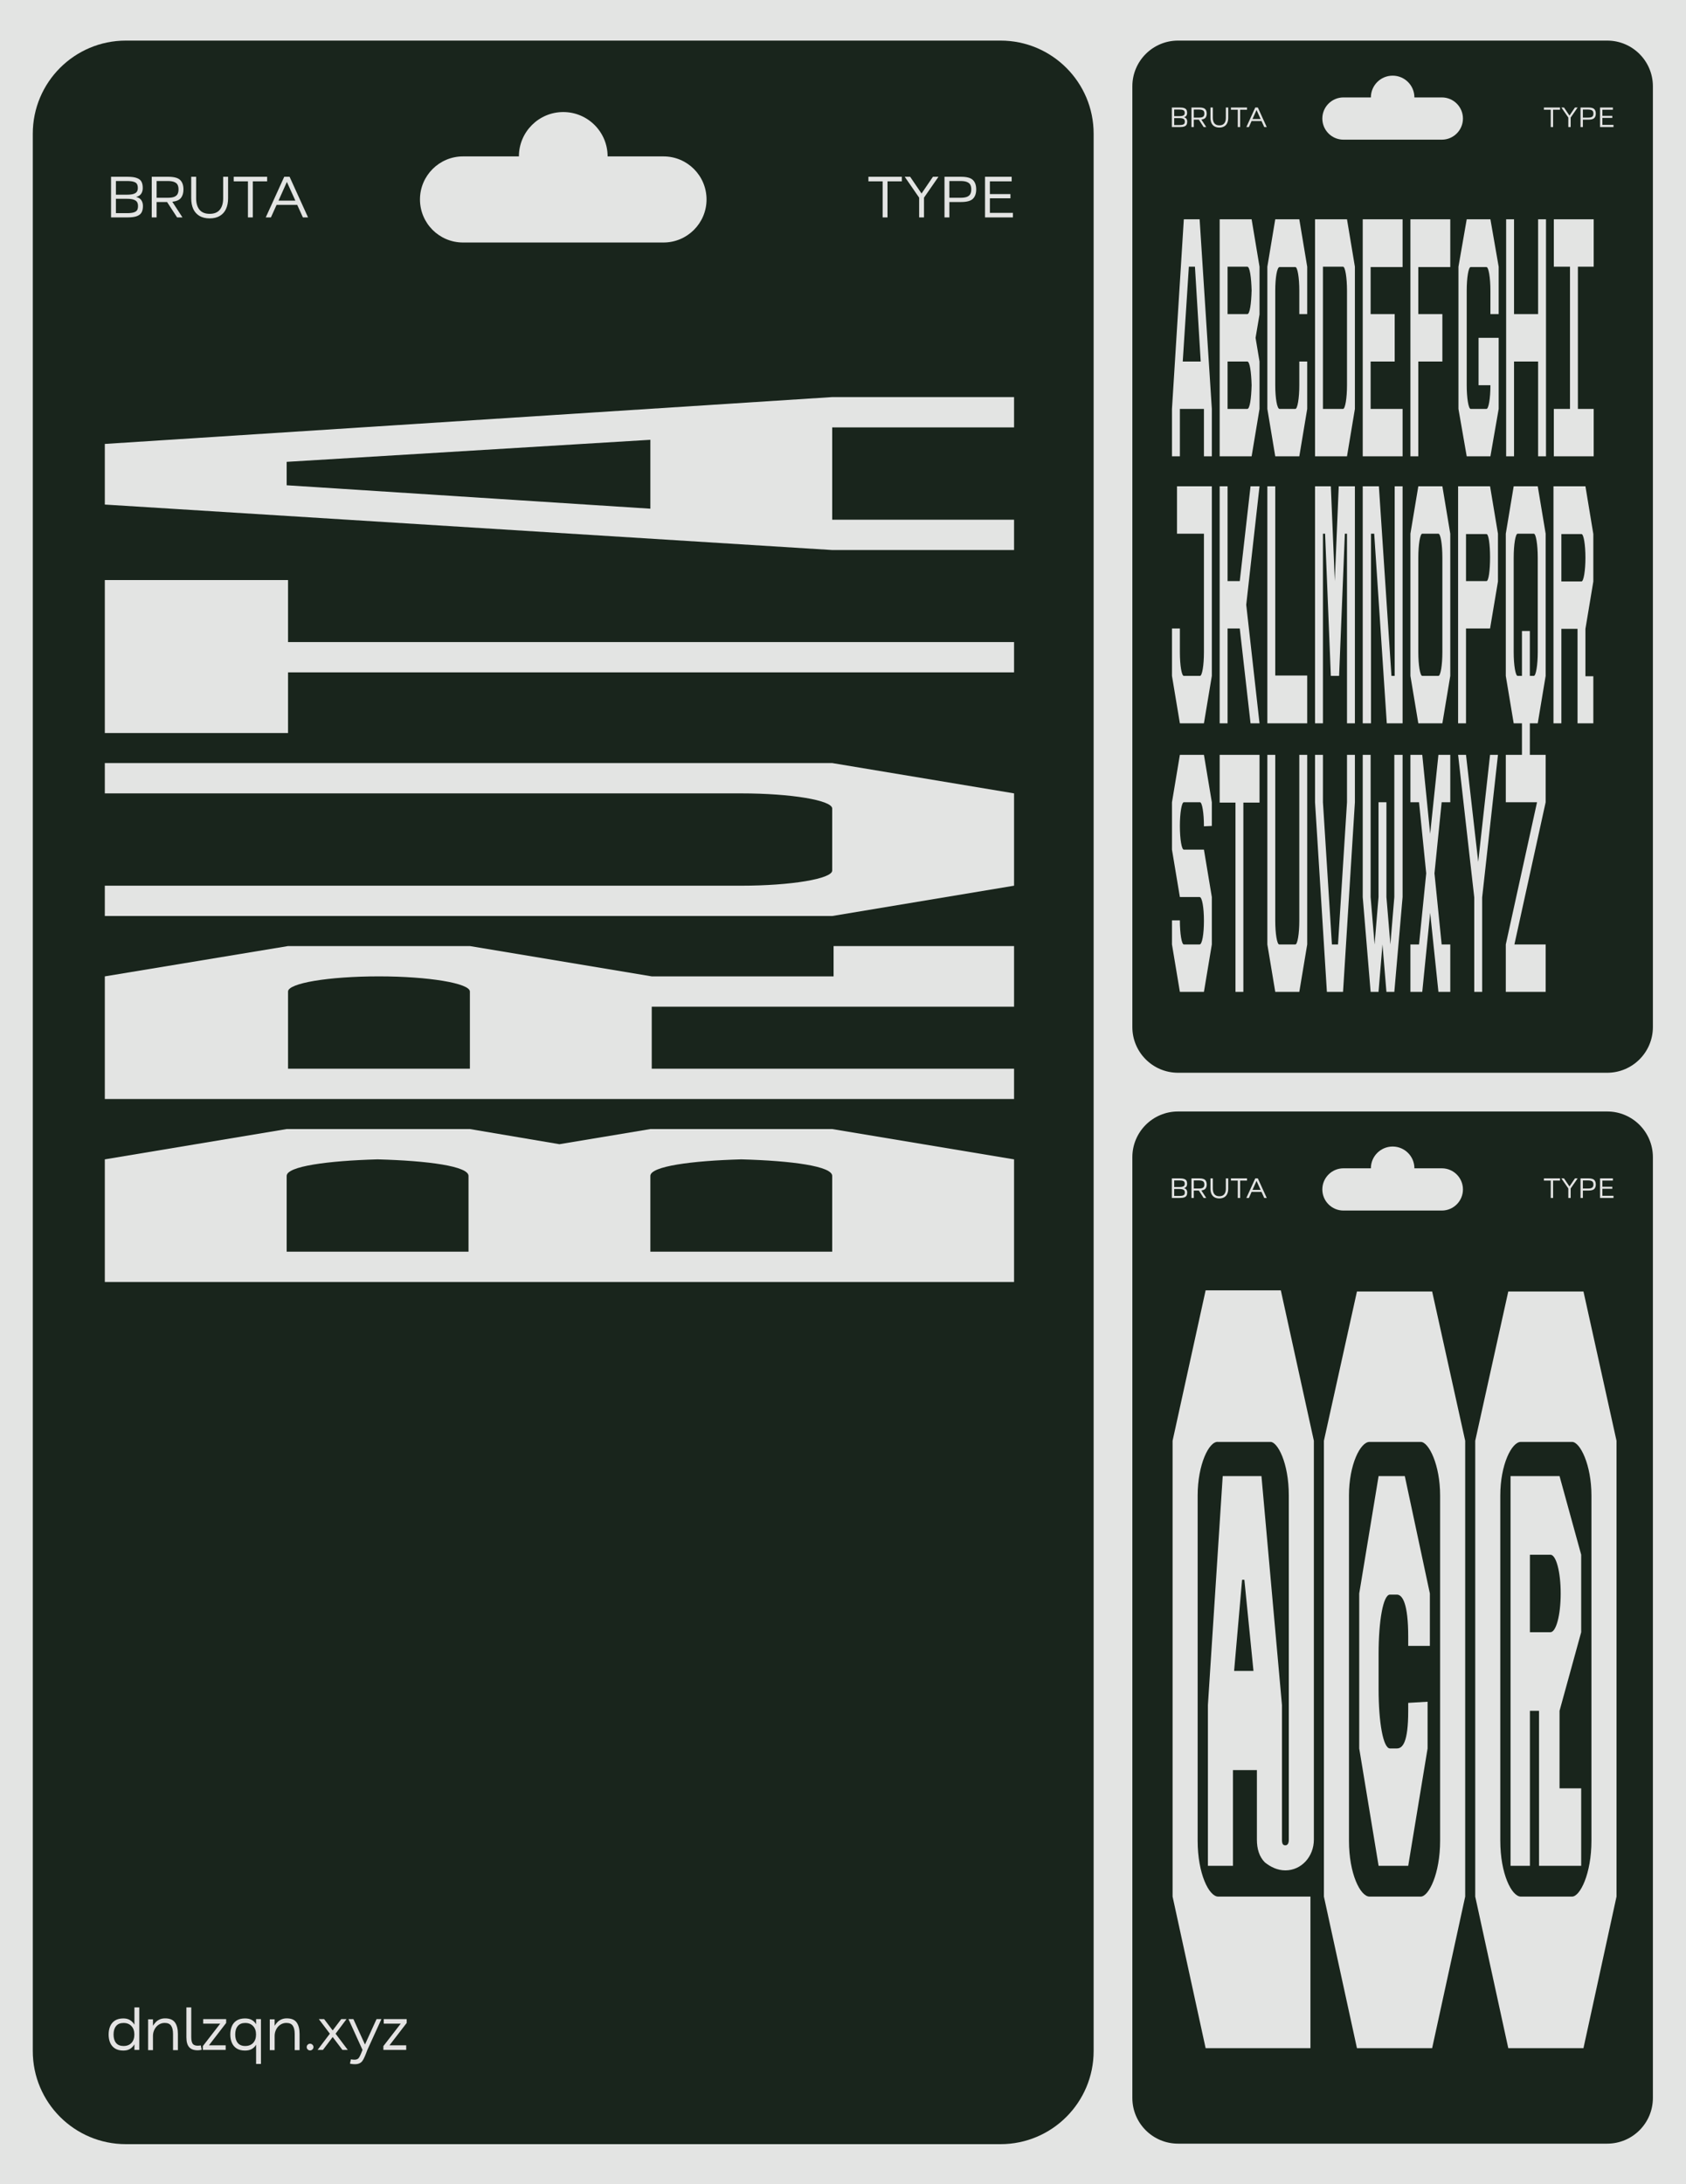 <svg width="1080" height="1399" viewBox="0 0 1080 1399" fill="none" xmlns="http://www.w3.org/2000/svg">
<rect width="1080" height="1399" fill="#E3E4E3"/>
<path d="M640.904 26H80.646C47.703 26 21 52.703 21 85.646V1313.65C21 1346.6 47.703 1373.3 80.646 1373.3H640.904C673.847 1373.3 700.55 1346.6 700.55 1313.65V85.646C700.55 52.703 673.847 26 640.904 26ZM424.985 155.321H296.596C281.35 155.321 269.024 142.964 269.024 127.749C269.024 112.535 281.381 100.177 296.596 100.177H332.396C332.396 84.497 345.126 71.767 360.806 71.767C376.486 71.767 389.216 84.497 389.216 100.177H425.016C440.262 100.177 452.588 112.535 452.588 127.749C452.588 142.964 440.231 155.321 425.016 155.321H424.985Z" fill="#19251C"/>
<path d="M81.741 113.219C84.317 113.219 86.302 113.495 87.695 114.047C89.115 114.573 90.088 115.348 90.613 116.374C91.165 117.399 91.442 118.753 91.442 120.435C91.442 121.855 91.113 123.064 90.456 124.063C89.799 125.062 88.707 125.759 87.183 126.153C88.76 126.521 89.877 127.218 90.535 128.243C91.218 129.268 91.56 130.504 91.56 131.95C91.56 133.632 91.271 134.999 90.692 136.051C90.14 137.076 89.154 137.864 87.735 138.417C86.315 138.969 84.317 139.245 81.741 139.245H71.134V113.219H81.741ZM81.347 136.524C83.266 136.524 84.738 136.353 85.763 136.011C86.788 135.669 87.485 135.183 87.853 134.552C88.221 133.921 88.405 133.054 88.405 131.95C88.405 130.977 88.221 130.162 87.853 129.505C87.485 128.847 86.788 128.322 85.763 127.927C84.738 127.533 83.279 127.336 81.386 127.336H74.249V136.524H81.347ZM81.347 124.694C83.266 124.694 84.725 124.51 85.724 124.142C86.723 123.774 87.393 123.287 87.735 122.683C88.103 122.078 88.287 121.329 88.287 120.435C88.287 119.357 88.103 118.503 87.735 117.872C87.393 117.241 86.723 116.768 85.724 116.452C84.751 116.111 83.292 115.94 81.347 115.94H74.249V124.694H81.347ZM114.357 121.303C114.357 120.172 114.173 119.226 113.805 118.463C113.463 117.701 112.793 117.096 111.794 116.65C110.795 116.176 109.349 115.94 107.457 115.94H100.319V126.666H107.457C109.349 126.666 110.795 126.442 111.794 125.995C112.793 125.522 113.463 124.904 113.805 124.142C114.173 123.379 114.357 122.433 114.357 121.303ZM97.204 113.219H107.811C111.492 113.219 114.029 113.916 115.422 115.309C116.815 116.676 117.512 118.674 117.512 121.303C117.512 123.59 116.986 125.404 115.935 126.744C114.909 128.085 113.056 128.913 110.375 129.229L116.881 139.245H113.45L107.023 129.386H100.319V139.245H97.204V113.219ZM134.318 139.876C131.742 139.876 129.56 139.35 127.772 138.298C126.011 137.247 124.684 135.761 123.79 133.842C122.922 131.923 122.488 129.636 122.488 126.981V113.219H125.643V126.981C125.643 130.136 126.366 132.594 127.812 134.355C129.258 136.09 131.427 136.958 134.318 136.958C137.21 136.958 139.366 136.09 140.785 134.355C142.231 132.594 142.954 130.136 142.954 126.981V113.219H146.109V126.981C146.109 129.636 145.662 131.923 144.768 133.842C143.901 135.761 142.573 137.247 140.785 138.298C139.024 139.35 136.868 139.876 134.318 139.876ZM161.937 116.137V139.245H158.822V116.137H149.713V113.219H171.125V116.137H161.937ZM194.017 139.245L190.389 131.2H177.179L173.551 139.245H170.239L182.069 113.219H185.5L197.329 139.245H194.017ZM189.206 128.519L183.764 116.531L178.402 128.519H189.206Z" fill="#E3E4E3"/>
<path d="M568.511 116.137V139.245H565.395V116.137H556.286V113.219H577.699V116.137H568.511ZM588.773 139.245V126.587L579.546 113.219H583.016L590.311 123.945L597.606 113.219H601.155L591.888 126.587V139.245H588.773ZM615.624 113.219C619.305 113.219 621.842 113.916 623.235 115.309C624.628 116.676 625.325 118.674 625.325 121.303C625.325 123.905 624.628 125.903 623.235 127.296C621.842 128.69 619.305 129.386 615.624 129.386H608.132V139.245H605.017V113.219H615.624ZM608.132 115.94V126.666H615.269C617.162 126.666 618.608 126.442 619.607 125.995C620.606 125.522 621.276 124.904 621.618 124.142C621.986 123.379 622.17 122.433 622.17 121.303C622.17 120.172 621.986 119.226 621.618 118.463C621.276 117.701 620.606 117.096 619.607 116.65C618.608 116.176 617.162 115.94 615.269 115.94H608.132ZM634.087 116.137V124.3H647.258V127.02H634.087V136.327H648.835V139.245H630.972V113.219H648.046V116.137H634.087Z" fill="#E3E4E3"/>
<rect x="41.493" y="1261.15" width="244.049" height="76.382" fill="#19251C"/>
<path d="M79.01 1313.35C76.907 1313.35 75.145 1312.92 73.726 1312.05C72.332 1311.18 71.294 1309.99 70.611 1308.46C69.927 1306.91 69.585 1305.11 69.585 1303.06C69.585 1301.03 69.927 1299.25 70.611 1297.7C71.294 1296.14 72.332 1294.94 73.726 1294.07C75.145 1293.2 76.907 1292.77 79.01 1292.77C80.719 1292.77 82.151 1293.13 83.308 1293.87C84.491 1294.61 85.424 1295.58 86.108 1296.79V1285.71H89.223V1312.92H86.108V1309.33C85.424 1310.56 84.491 1311.55 83.308 1312.29C82.151 1313 80.719 1313.35 79.01 1313.35ZM72.74 1303.06C72.74 1305.37 73.279 1307.19 74.357 1308.5C75.434 1309.79 77.025 1310.43 79.128 1310.43C81.284 1310.43 82.979 1309.78 84.215 1308.46C85.451 1307.12 86.068 1305.32 86.068 1303.06C86.068 1300.8 85.451 1299.01 84.215 1297.7C82.979 1296.35 81.284 1295.68 79.128 1295.68C77.025 1295.68 75.434 1296.34 74.357 1297.66C73.279 1298.97 72.74 1300.77 72.74 1303.06ZM110.84 1302.78C110.84 1300.42 110.432 1298.64 109.617 1297.46C108.802 1296.25 107.422 1295.65 105.477 1295.65C104.083 1295.65 102.808 1296.03 101.652 1296.79C100.521 1297.52 99.627 1298.54 98.97 1299.83C98.313 1301.11 97.984 1302.49 97.984 1303.97V1313.07H94.869V1293.36H97.984V1297.46C98.563 1296.54 99.18 1295.75 99.838 1295.09C100.495 1294.41 101.323 1293.84 102.322 1293.4C103.321 1292.95 104.465 1292.73 105.753 1292.73C108.697 1292.73 110.8 1293.59 112.062 1295.33C113.324 1297.06 113.955 1299.54 113.955 1302.74V1313.07H110.84V1302.78ZM129.179 1312.84C128.889 1312.92 128.561 1312.98 128.193 1313.04C127.825 1313.09 127.457 1313.13 127.089 1313.15C124.486 1313.26 122.554 1312.64 121.292 1311.3C120.03 1309.96 119.399 1307.82 119.399 1304.87V1285.71H122.514V1304.79C122.514 1306.98 122.909 1308.47 123.697 1309.29C124.512 1310.08 125.814 1310.38 127.601 1310.2C127.706 1310.17 127.812 1310.16 127.917 1310.16L128.627 1310.04L129.179 1312.84ZM144.88 1293.2V1295.65L133.838 1310H144.564V1312.92H129.935V1310.51L141.055 1296.12H130.171V1293.2H144.88ZM156.951 1292.77C158.686 1292.77 160.132 1293.1 161.289 1293.75C162.472 1294.41 163.392 1295.33 164.049 1296.51V1293.2H167.164V1321.91H164.049V1309.6C163.392 1310.76 162.472 1311.68 161.289 1312.36C160.132 1313.02 158.686 1313.35 156.951 1313.35C154.848 1313.35 153.087 1312.92 151.667 1312.05C150.274 1311.18 149.236 1309.97 148.552 1308.42C147.869 1306.87 147.527 1305.08 147.527 1303.06C147.527 1301.01 147.869 1299.22 148.552 1297.7C149.236 1296.14 150.274 1294.94 151.667 1294.07C153.087 1293.2 154.848 1292.77 156.951 1292.77ZM150.682 1303.06C150.682 1305.35 151.22 1307.15 152.298 1308.46C153.376 1309.78 154.967 1310.43 157.07 1310.43C159.225 1310.43 160.921 1309.78 162.157 1308.46C163.392 1307.12 164.01 1305.32 164.01 1303.06C164.01 1300.8 163.392 1299.01 162.157 1297.7C160.921 1296.35 159.225 1295.68 157.07 1295.68C154.967 1295.68 153.376 1296.34 152.298 1297.66C151.22 1298.94 150.682 1300.75 150.682 1303.06ZM188.781 1302.78C188.781 1300.42 188.374 1298.64 187.559 1297.46C186.744 1296.25 185.364 1295.65 183.418 1295.65C182.025 1295.65 180.75 1296.03 179.593 1296.79C178.463 1297.52 177.569 1298.54 176.912 1299.83C176.255 1301.11 175.926 1302.49 175.926 1303.97V1313.07H172.811V1293.36H175.926V1297.46C176.504 1296.54 177.122 1295.75 177.779 1295.09C178.437 1294.41 179.265 1293.84 180.264 1293.4C181.263 1292.95 182.406 1292.73 183.694 1292.73C186.639 1292.73 188.742 1293.59 190.004 1295.33C191.265 1297.06 191.896 1299.54 191.896 1302.74V1313.07H188.781V1302.78ZM198.642 1313.27C198.037 1313.27 197.525 1313.06 197.104 1312.64C196.684 1312.22 196.473 1311.71 196.473 1311.1C196.473 1310.5 196.684 1310 197.104 1309.6C197.525 1309.18 198.037 1308.97 198.642 1308.97C199.22 1308.97 199.72 1309.18 200.141 1309.6C200.587 1310 200.811 1310.5 200.811 1311.1C200.811 1311.71 200.587 1312.22 200.141 1312.64C199.72 1313.06 199.22 1313.27 198.642 1313.27ZM211.295 1302.55L204.236 1293.2H207.628L213.109 1300.46L218.59 1293.2H221.981L214.962 1302.55L222.77 1312.92H219.339L213.109 1304.68L206.878 1312.92H203.448L211.295 1302.55ZM235.329 1312.92L234.461 1315.2C234.224 1315.78 233.988 1316.36 233.751 1316.94C233.173 1318.33 232.621 1319.37 232.095 1320.05C231.569 1320.76 230.873 1321.29 230.005 1321.63C229.164 1322 228.047 1322.14 226.653 1322.07C226.259 1322.07 225.825 1322.03 225.352 1321.95C224.905 1321.89 224.511 1321.82 224.169 1321.71L224.8 1318.95L225.628 1319.11C225.786 1319.11 225.944 1319.12 226.101 1319.15C226.995 1319.25 227.718 1319.23 228.27 1319.07C228.822 1318.94 229.269 1318.69 229.611 1318.32C229.953 1317.95 230.321 1317.35 230.715 1316.51C230.925 1316.06 231.136 1315.59 231.346 1315.09L232.213 1312.92L223.223 1293.2H226.377L233.791 1309.49L241.204 1293.2H244.319L235.329 1312.92ZM260.521 1293.2V1295.65L249.48 1310H260.206V1312.92H245.576V1310.51L256.696 1296.12H245.813V1293.2H260.521Z" fill="#E4E3E3"/>
<path d="M183.63 723.142L300.998 723.142L358.359 732.849L416.602 723.142L533.088 723.142L649.574 742.557L649.574 821.097L67.143 821.097L67.143 742.557L183.63 723.142ZM183.63 801.682L300.116 801.682L300.116 753.146C300.116 746.969 274.524 743.439 241.873 742.557C210.104 743.439 183.63 746.969 183.63 753.146L183.63 801.682ZM533.088 753.146C533.088 746.969 507.496 743.439 474.845 742.557C443.076 743.439 416.602 746.969 416.602 753.146L416.602 801.682L533.088 801.682L533.088 753.146ZM300.998 605.939L417.484 625.353L533.97 625.353L533.97 605.939L649.574 605.939L649.574 644.768L417.484 644.768L417.484 684.479L649.574 684.479L649.574 703.893L67.143 703.893L67.143 625.353L184.512 605.939L300.998 605.939ZM184.512 684.479L300.998 684.479L300.998 635.061C300.998 629.766 274.524 625.353 242.755 625.353C210.104 625.353 184.512 629.766 184.512 635.061L184.512 684.479ZM67.143 508.15L67.143 488.736L533.088 488.736L649.574 508.15L649.574 567.276L533.088 586.69L67.143 586.69L67.143 567.276L474.845 567.276C506.614 567.276 533.088 562.863 533.088 557.569L533.088 517.857C533.088 512.563 506.614 508.15 474.845 508.15L67.143 508.15ZM184.512 371.533L184.512 411.244L649.574 411.244L649.574 430.658L184.512 430.658L184.512 469.487L67.143 469.487L67.143 371.533L184.512 371.533ZM533.088 254.33L649.574 254.33L649.574 273.744L533.088 273.744L533.088 332.869L649.574 332.869L649.574 352.284L533.088 352.284L67.143 323.162L67.143 284.334L533.088 254.33ZM416.602 325.81L416.602 281.686L183.63 295.806L183.63 310.808L416.602 325.81Z" fill="#E3E4E3"/>
<path d="M1029.52 711.885H754.616C738.452 711.885 725.35 724.987 725.35 741.152V1343.7C725.35 1359.87 738.452 1372.97 754.616 1372.97H1029.52C1045.68 1372.97 1058.79 1359.87 1058.79 1343.7V741.152C1058.79 724.987 1045.68 711.885 1029.52 711.885ZM923.575 775.339H860.577C853.097 775.339 847.048 769.276 847.048 761.81C847.048 754.345 853.112 748.282 860.577 748.282H878.143C878.143 740.588 884.39 734.341 892.083 734.341C899.777 734.341 906.024 740.588 906.024 748.282H923.59C931.07 748.282 937.119 754.345 937.119 761.81C937.119 769.276 931.055 775.339 923.59 775.339H923.575Z" fill="#19251C"/>
<path d="M755.76 754.742C757.001 754.742 757.957 754.875 758.628 755.141C759.312 755.395 759.78 755.768 760.034 756.262C760.299 756.756 760.432 757.408 760.432 758.218C760.432 758.902 760.274 759.484 759.958 759.965C759.641 760.447 759.116 760.782 758.381 760.972C759.141 761.149 759.679 761.485 759.996 761.979C760.325 762.472 760.489 763.068 760.489 763.764C760.489 764.574 760.35 765.233 760.072 765.739C759.806 766.233 759.331 766.613 758.647 766.879C757.963 767.145 757.001 767.278 755.76 767.278H750.651V754.742H755.76ZM755.57 765.967C756.495 765.967 757.204 765.885 757.697 765.72C758.191 765.556 758.527 765.321 758.704 765.017C758.881 764.714 758.97 764.296 758.97 763.764C758.97 763.295 758.881 762.903 758.704 762.586C758.527 762.27 758.191 762.017 757.697 761.827C757.204 761.637 756.501 761.542 755.589 761.542H752.152V765.967H755.57ZM755.57 760.269C756.495 760.269 757.197 760.181 757.678 760.003C758.16 759.826 758.482 759.592 758.647 759.301C758.824 759.009 758.913 758.649 758.913 758.218C758.913 757.699 758.824 757.287 758.647 756.984C758.482 756.68 758.16 756.452 757.678 756.3C757.21 756.135 756.507 756.053 755.57 756.053H752.152V760.269H755.57ZM771.47 758.636C771.47 758.092 771.381 757.636 771.204 757.268C771.039 756.901 770.716 756.61 770.235 756.395C769.754 756.167 769.058 756.053 768.146 756.053H764.708V761.219H768.146C769.058 761.219 769.754 761.111 770.235 760.896C770.716 760.668 771.039 760.371 771.204 760.003C771.381 759.636 771.47 759.18 771.47 758.636ZM763.208 754.742H768.317C770.089 754.742 771.311 755.078 771.982 755.749C772.653 756.408 772.989 757.37 772.989 758.636C772.989 759.738 772.736 760.611 772.229 761.257C771.735 761.903 770.843 762.302 769.551 762.453L772.685 767.278H771.033L767.937 762.529H764.708V767.278H763.208V754.742ZM781.084 767.581C779.843 767.581 778.792 767.328 777.931 766.822C777.083 766.315 776.443 765.6 776.013 764.676C775.595 763.751 775.386 762.65 775.386 761.371V754.742H776.905V761.371C776.905 762.89 777.254 764.074 777.95 764.923C778.646 765.758 779.691 766.176 781.084 766.176C782.476 766.176 783.515 765.758 784.198 764.923C784.895 764.074 785.243 762.89 785.243 761.371V754.742H786.762V761.371C786.762 762.65 786.547 763.751 786.117 764.676C785.699 765.6 785.059 766.315 784.198 766.822C783.35 767.328 782.312 767.581 781.084 767.581ZM794.386 756.148V767.278H792.886V756.148H788.498V754.742H798.811V756.148H794.386ZM809.837 767.278L808.09 763.403H801.727L799.98 767.278H798.385L804.082 754.742H805.735L811.432 767.278H809.837ZM807.52 762.112L804.899 756.338L802.316 762.112H807.52Z" fill="#E3E4E3"/>
<path d="M994.859 756.148V767.278H993.359V756.148H988.972V754.742H999.285V756.148H994.859ZM1004.62 767.278V761.181L1000.17 754.742H1001.85L1005.36 759.908L1008.87 754.742H1010.58L1006.12 761.181V767.278H1004.62ZM1017.55 754.742C1019.32 754.742 1020.55 755.078 1021.22 755.749C1021.89 756.408 1022.22 757.37 1022.22 758.636C1022.22 759.889 1021.89 760.852 1021.22 761.523C1020.55 762.194 1019.32 762.529 1017.55 762.529H1013.94V767.278H1012.44V754.742H1017.55ZM1013.94 756.053V761.219H1017.38C1018.29 761.219 1018.99 761.111 1019.47 760.896C1019.95 760.668 1020.27 760.371 1020.44 760.003C1020.62 759.636 1020.7 759.18 1020.7 758.636C1020.7 758.092 1020.62 757.636 1020.44 757.268C1020.27 756.901 1019.95 756.61 1019.47 756.395C1018.99 756.167 1018.29 756.053 1017.38 756.053H1013.94ZM1026.44 756.148V760.079H1032.79V761.39H1026.44V765.872H1033.55V767.278H1024.94V754.742H1033.17V756.148H1026.44Z" fill="#E3E4E3"/>
<path d="M795.642 1011.83L790.533 1070.22H802.94L797.102 1011.83H795.642ZM780.315 1214.73H839.433V1311.8H772.287L751.122 1214.73V922.791L772.287 826.452H820.457L841.622 922.791V1178.24C841.622 1189.18 833.594 1197.94 823.376 1197.94C818.267 1197.94 813.888 1195.75 810.239 1192.83C806.59 1189.18 805.13 1184.08 805.13 1178.24V1133.72H789.803V1195.02H773.747V1092.11L783.235 945.416H808.049L821.187 1092.11V1178.24C821.187 1181.16 821.916 1181.89 823.376 1181.89C825.566 1181.89 825.566 1178.97 825.566 1178.24V957.824C825.566 936.658 818.267 923.521 813.888 923.521H780.315C774.477 922.791 767.178 938.118 767.178 957.824V1178.97C767.178 1200.13 774.477 1214.73 780.315 1214.73ZM869.219 1311.8L848.054 1214.73V1068.76V922.791L869.219 827.181H917.389L938.555 922.791V1068.76V1214.73L917.389 1311.8H869.219ZM864.111 1178.97C864.111 1200.13 871.409 1214.73 877.248 1214.73H910.091C915.2 1214.73 922.498 1200.13 922.498 1178.97V1068.76V957.824C922.498 938.118 915.2 923.521 910.091 923.521H877.248C871.409 923.521 864.111 938.118 864.111 957.824V1068.76V1178.97ZM902.062 1090.66L914.47 1089.93V1119.85L902.062 1195.02H883.087L870.679 1119.85V1020.59L883.087 945.416H899.873L915.93 1020.59V1054.16H902.062V1048.32C902.062 1027.16 898.413 1021.32 894.764 1021.32H890.385C886.006 1021.32 883.087 1038.11 883.087 1059.27V1081.9C883.087 1103.06 886.006 1119.85 890.385 1119.85H894.764C898.413 1119.85 902.062 1116.2 902.062 1095.76V1090.66ZM1012.86 1045.4L998.995 1095.76V1145.39H1012.86V1195.02H985.858V1095.76H980.019V1195.02H967.612V945.416H998.995L1012.86 995.776V1045.4ZM980.019 995.776V1045.4H993.156C996.805 1045.4 999.725 1034.46 999.725 1020.59C999.725 1006.72 996.805 995.776 993.156 995.776H980.019ZM966.152 1311.8L944.986 1214.73V1068.76V922.791L966.152 827.181H1014.32L1035.49 922.791V1068.76V1214.73L1014.32 1311.8H966.152ZM961.043 1178.97C961.043 1200.13 968.341 1214.73 974.18 1214.73H1007.02C1012.13 1214.73 1019.43 1200.13 1019.43 1178.97V1068.76V957.824C1019.43 938.118 1012.13 923.521 1007.02 923.521H974.18C968.341 923.521 961.043 938.118 961.043 957.824V1068.76V1178.97Z" fill="#E3E4E3"/>
<path d="M1029.52 26H754.616C738.452 26 725.35 39.102 725.35 55.267V657.818C725.35 673.983 738.452 687.085 754.616 687.085H1029.52C1045.68 687.085 1058.79 673.983 1058.79 657.818V55.267C1058.79 39.102 1045.68 26 1029.52 26ZM923.575 89.455H860.577C853.097 89.455 847.048 83.391 847.048 75.926C847.048 68.46 853.112 62.397 860.577 62.397H878.143C878.143 54.703 884.39 48.457 892.084 48.457C899.777 48.457 906.024 54.703 906.024 62.397H923.59C931.07 62.397 937.119 68.46 937.119 75.926C937.119 83.391 931.055 89.455 923.59 89.455H923.575Z" fill="#19251C"/>
<path d="M755.761 68.858C757.002 68.858 757.957 68.99 758.629 69.256C759.312 69.51 759.781 69.883 760.034 70.377C760.3 70.871 760.433 71.523 760.433 72.333C760.433 73.017 760.275 73.599 759.958 74.08C759.641 74.562 759.116 74.897 758.382 75.087C759.141 75.264 759.679 75.6 759.996 76.094C760.325 76.588 760.49 77.183 760.49 77.879C760.49 78.689 760.351 79.348 760.072 79.854C759.806 80.348 759.331 80.728 758.648 80.994C757.964 81.26 757.002 81.393 755.761 81.393H750.652V68.858H755.761ZM755.571 80.082C756.495 80.082 757.204 80 757.698 79.835C758.192 79.671 758.527 79.436 758.705 79.132C758.882 78.829 758.97 78.411 758.97 77.879C758.97 77.41 758.882 77.018 758.705 76.701C758.527 76.385 758.192 76.132 757.698 75.942C757.204 75.752 756.501 75.657 755.59 75.657H752.152V80.082H755.571ZM755.571 74.384C756.495 74.384 757.198 74.296 757.679 74.118C758.16 73.941 758.483 73.707 758.648 73.416C758.825 73.124 758.913 72.764 758.913 72.333C758.913 71.814 758.825 71.403 758.648 71.099C758.483 70.795 758.16 70.567 757.679 70.415C757.21 70.25 756.508 70.168 755.571 70.168H752.152V74.384H755.571ZM771.47 72.751C771.47 72.207 771.381 71.751 771.204 71.383C771.04 71.016 770.717 70.725 770.236 70.51C769.754 70.282 769.058 70.168 768.146 70.168H764.709V75.334H768.146C769.058 75.334 769.754 75.226 770.236 75.011C770.717 74.783 771.04 74.486 771.204 74.118C771.381 73.751 771.47 73.295 771.47 72.751ZM763.208 68.858H768.317C770.09 68.858 771.312 69.193 771.983 69.864C772.654 70.522 772.989 71.485 772.989 72.751C772.989 73.853 772.736 74.726 772.23 75.372C771.736 76.018 770.843 76.416 769.552 76.569L772.686 81.393H771.033L767.937 76.644H764.709V81.393H763.208V68.858ZM781.084 81.697C779.843 81.697 778.792 81.443 777.931 80.937C777.083 80.43 776.444 79.715 776.013 78.791C775.595 77.866 775.386 76.765 775.386 75.486V68.858H776.906V75.486C776.906 77.005 777.254 78.189 777.95 79.037C778.647 79.873 779.691 80.291 781.084 80.291C782.477 80.291 783.515 79.873 784.199 79.037C784.895 78.189 785.244 77.005 785.244 75.486V68.858H786.763V75.486C786.763 76.765 786.548 77.866 786.117 78.791C785.699 79.715 785.06 80.43 784.199 80.937C783.351 81.443 782.312 81.697 781.084 81.697ZM794.387 70.263V81.393H792.886V70.263H788.499V68.858H798.812V70.263H794.387ZM809.838 81.393L808.09 77.518H801.728L799.98 81.393H798.385L804.083 68.858H805.735L811.433 81.393H809.838ZM807.521 76.227L804.9 70.453L802.317 76.227H807.521Z" fill="#E3E4E3"/>
<path d="M994.86 70.263V81.393H993.36V70.263H988.973V68.858H999.285V70.263H994.86ZM1004.62 81.393V75.296L1000.18 68.858H1001.85L1005.36 74.023L1008.87 68.858H1010.58L1006.12 75.296V81.393H1004.62ZM1017.55 68.858C1019.32 68.858 1020.55 69.193 1021.22 69.864C1021.89 70.522 1022.22 71.485 1022.22 72.751C1022.22 74.004 1021.89 74.967 1021.22 75.638C1020.55 76.309 1019.32 76.644 1017.55 76.644H1013.94V81.393H1012.44V68.858H1017.55ZM1013.94 70.168V75.334H1017.38C1018.29 75.334 1018.99 75.226 1019.47 75.011C1019.95 74.783 1020.27 74.486 1020.44 74.118C1020.62 73.751 1020.7 73.295 1020.7 72.751C1020.7 72.207 1020.62 71.751 1020.44 71.383C1020.27 71.016 1019.95 70.725 1019.47 70.51C1018.99 70.282 1018.29 70.168 1017.38 70.168H1013.94ZM1026.44 70.263V74.194H1032.79V75.505H1026.44V79.987H1033.55V81.393H1024.94V68.858H1033.17V70.263H1026.44Z" fill="#E3E4E3"/>
<path d="M776.263 261.903V292.264H771.203V261.903H755.792V292.264H750.732V261.903L758.322 140.461H768.443L776.263 261.903ZM757.632 231.542H769.133L765.452 170.821H761.542L757.632 231.542ZM806.81 170.821V201.412L804.28 216.362L806.81 231.542V261.903L801.75 292.264H781.28V140.461H801.75L806.81 170.821ZM786.34 170.821V201.182H798.99C800.6 201.182 801.52 194.512 801.75 186.002C801.52 177.721 800.6 170.821 798.99 170.821H786.34ZM798.99 261.903C800.6 261.903 801.52 255.233 801.75 246.723C801.52 238.443 800.6 231.542 798.99 231.542H786.34V261.903H798.99ZM832.298 231.542H837.358V261.903L832.298 292.264H816.887L811.827 261.903V170.821L816.887 140.461H832.298L837.358 170.821V201.182H832.298V186.232C832.298 177.721 831.148 171.051 829.768 171.051H819.647C818.037 171.051 816.887 177.721 816.887 186.232V246.723C816.887 255.003 818.037 261.903 819.647 261.903H829.768C831.148 261.903 832.298 255.003 832.298 246.723V231.542ZM842.375 292.264V140.461H862.845L867.905 170.821V261.903L862.845 292.264H842.375ZM860.315 261.903C861.695 261.903 862.845 255.003 862.845 246.723V186.232C862.845 177.721 861.695 170.821 860.315 170.821H847.435V261.903H860.315ZM898.453 261.903V292.264H872.922V140.461H898.453V171.051H877.982V201.182H893.393V231.542H877.982V261.903H898.453ZM908.53 292.264H903.47V140.461H929V171.051H908.53V201.182H923.94V231.542H908.53V292.264ZM960.002 216.362V261.903L954.712 292.264H939.532L934.242 261.903V170.821L939.532 140.461H954.712L960.002 170.821V201.182H954.712V186.232C954.712 177.721 953.562 171.051 952.182 171.051H942.062C940.682 171.051 939.532 177.721 939.532 186.232V246.723C939.532 255.003 940.682 261.903 942.062 261.903H952.182C953.562 261.903 954.712 255.233 954.712 246.953V246.723H947.122V216.362H960.002ZM969.849 292.264H964.789V140.461H969.849V201.182H985.26V140.461H990.32V292.264H985.26V231.542H969.849V292.264ZM1020.87 292.264H995.337V261.903H1005.69V170.821H995.337V140.461H1020.87V170.821H1010.75V261.903H1020.87V292.264ZM753.952 311.461H776.263V432.903L771.203 463.264H755.792L750.732 432.903V402.542H755.792V417.723C755.792 426.233 756.942 432.903 758.322 432.903H768.673C770.053 432.903 771.203 426.233 771.203 417.723V341.821H753.952V311.461ZM806.81 311.461L798.3 387.362L806.81 463.264H801.06L794.16 402.542H786.34V463.264H781.28V311.461H786.34V372.182H794.16L801.06 311.461H806.81ZM811.827 311.461H816.887V432.673H837.358V463.264H811.827V311.461ZM862.845 463.264V341.821H861.465L857.785 432.903H852.495L848.815 341.821H847.435V463.264H842.375V311.461H852.495L855.025 372.182L857.555 311.461H867.905V463.264H862.845ZM898.453 311.461V463.264H888.332L880.282 341.821H878.212V463.264H872.922V311.461H883.272L891.323 432.903H893.393V311.461H898.453ZM923.94 311.461L929 341.821V432.903L923.94 463.264H908.53L903.47 432.903V341.821L908.53 311.461H923.94ZM923.94 357.232C923.94 348.721 922.79 341.821 921.41 341.821H911.06C909.68 341.821 908.53 348.721 908.53 357.232V417.723C908.53 426.003 909.68 432.903 911.06 432.903H921.41C922.79 432.903 923.94 426.003 923.94 417.723V357.232ZM959.548 372.412L954.488 402.542H939.077V463.264H934.017V311.461H954.488L959.548 341.821V372.412ZM939.077 342.051V372.182H952.188C953.568 372.182 954.488 365.512 954.488 357.002C954.488 348.721 953.568 342.051 952.188 342.051H939.077ZM985.035 311.461L990.095 341.821V432.903L985.035 463.264H979.975V486.264H974.915V463.264H969.625L964.565 432.903V341.821L969.625 311.461H985.035ZM985.035 357.232C985.035 348.721 983.885 341.821 982.505 341.821H972.155C970.775 341.821 969.625 348.721 969.625 357.232V417.723C969.625 426.003 970.775 432.903 972.155 432.903H974.915V404.152H979.975V432.903H982.505C983.885 432.903 985.035 426.003 985.035 417.723V357.232ZM1020.64 372.412L1015.58 402.772V433.133H1020.64V463.264H1010.52V402.772H1000.17V463.264H995.112V311.461H1015.58L1020.64 342.051V372.412ZM1000.17 342.051V372.412H1013.05C1014.43 372.412 1015.58 365.512 1015.58 357.232C1015.58 348.721 1014.43 342.051 1013.05 342.051H1000.17ZM758.322 513.821C756.942 513.821 755.792 520.721 755.792 529.002C755.792 537.512 756.942 544.182 758.322 544.182H771.203L776.263 574.542V604.903L771.203 635.264H755.792L750.732 604.903V589.493H755.792C755.792 598.003 756.942 604.903 758.322 604.903H768.443C770.053 604.903 771.203 598.233 771.203 589.723C771.203 581.443 770.053 574.542 768.443 574.542H755.792L750.732 544.182V513.821L755.792 483.461H771.203L776.263 513.821V529.002L771.203 529.232C771.203 520.721 770.053 513.821 768.673 513.821H758.322ZM806.81 514.051H796.46V635.264H791.4V514.051H781.28V483.461H806.81V514.051ZM832.298 483.461H837.358V604.903L832.298 635.264H816.887L811.827 604.903V483.461H816.887V589.723C816.887 598.003 818.037 604.903 819.417 604.903H829.768C831.148 604.903 832.298 598.003 832.298 589.723V483.461ZM867.905 483.461V513.821L860.315 635.264H849.965L842.375 513.821V483.461H847.435V513.821L853.185 604.903H857.095L862.845 513.821V483.461H867.905ZM898.453 483.461V574.542L893.163 635.264H888.102L885.572 604.903L883.042 635.264H877.982L872.922 574.542V483.461H877.982V574.542L880.512 604.903L883.042 574.542V513.821H888.102V574.542L890.633 604.903L893.163 574.542V483.461H898.453ZM923.48 513.821L918.88 559.362L923.48 604.903H929V635.264H921.41L916.12 584.663L911.06 635.264H903.47V604.903H908.99L913.59 559.362L908.99 513.821H903.47V483.461H911.06L916.12 534.062L921.41 483.461H929V513.821H923.48ZM959.548 483.461L949.427 574.772V635.264H944.367V574.772L934.017 483.461H939.077L946.897 552.002L954.488 483.461H959.548ZM990.095 513.821L970.085 604.903H990.095V635.264H964.565V604.903L984.575 513.821H964.565V483.461H990.095V513.821Z" fill="#E3E4E3"/>
</svg>
